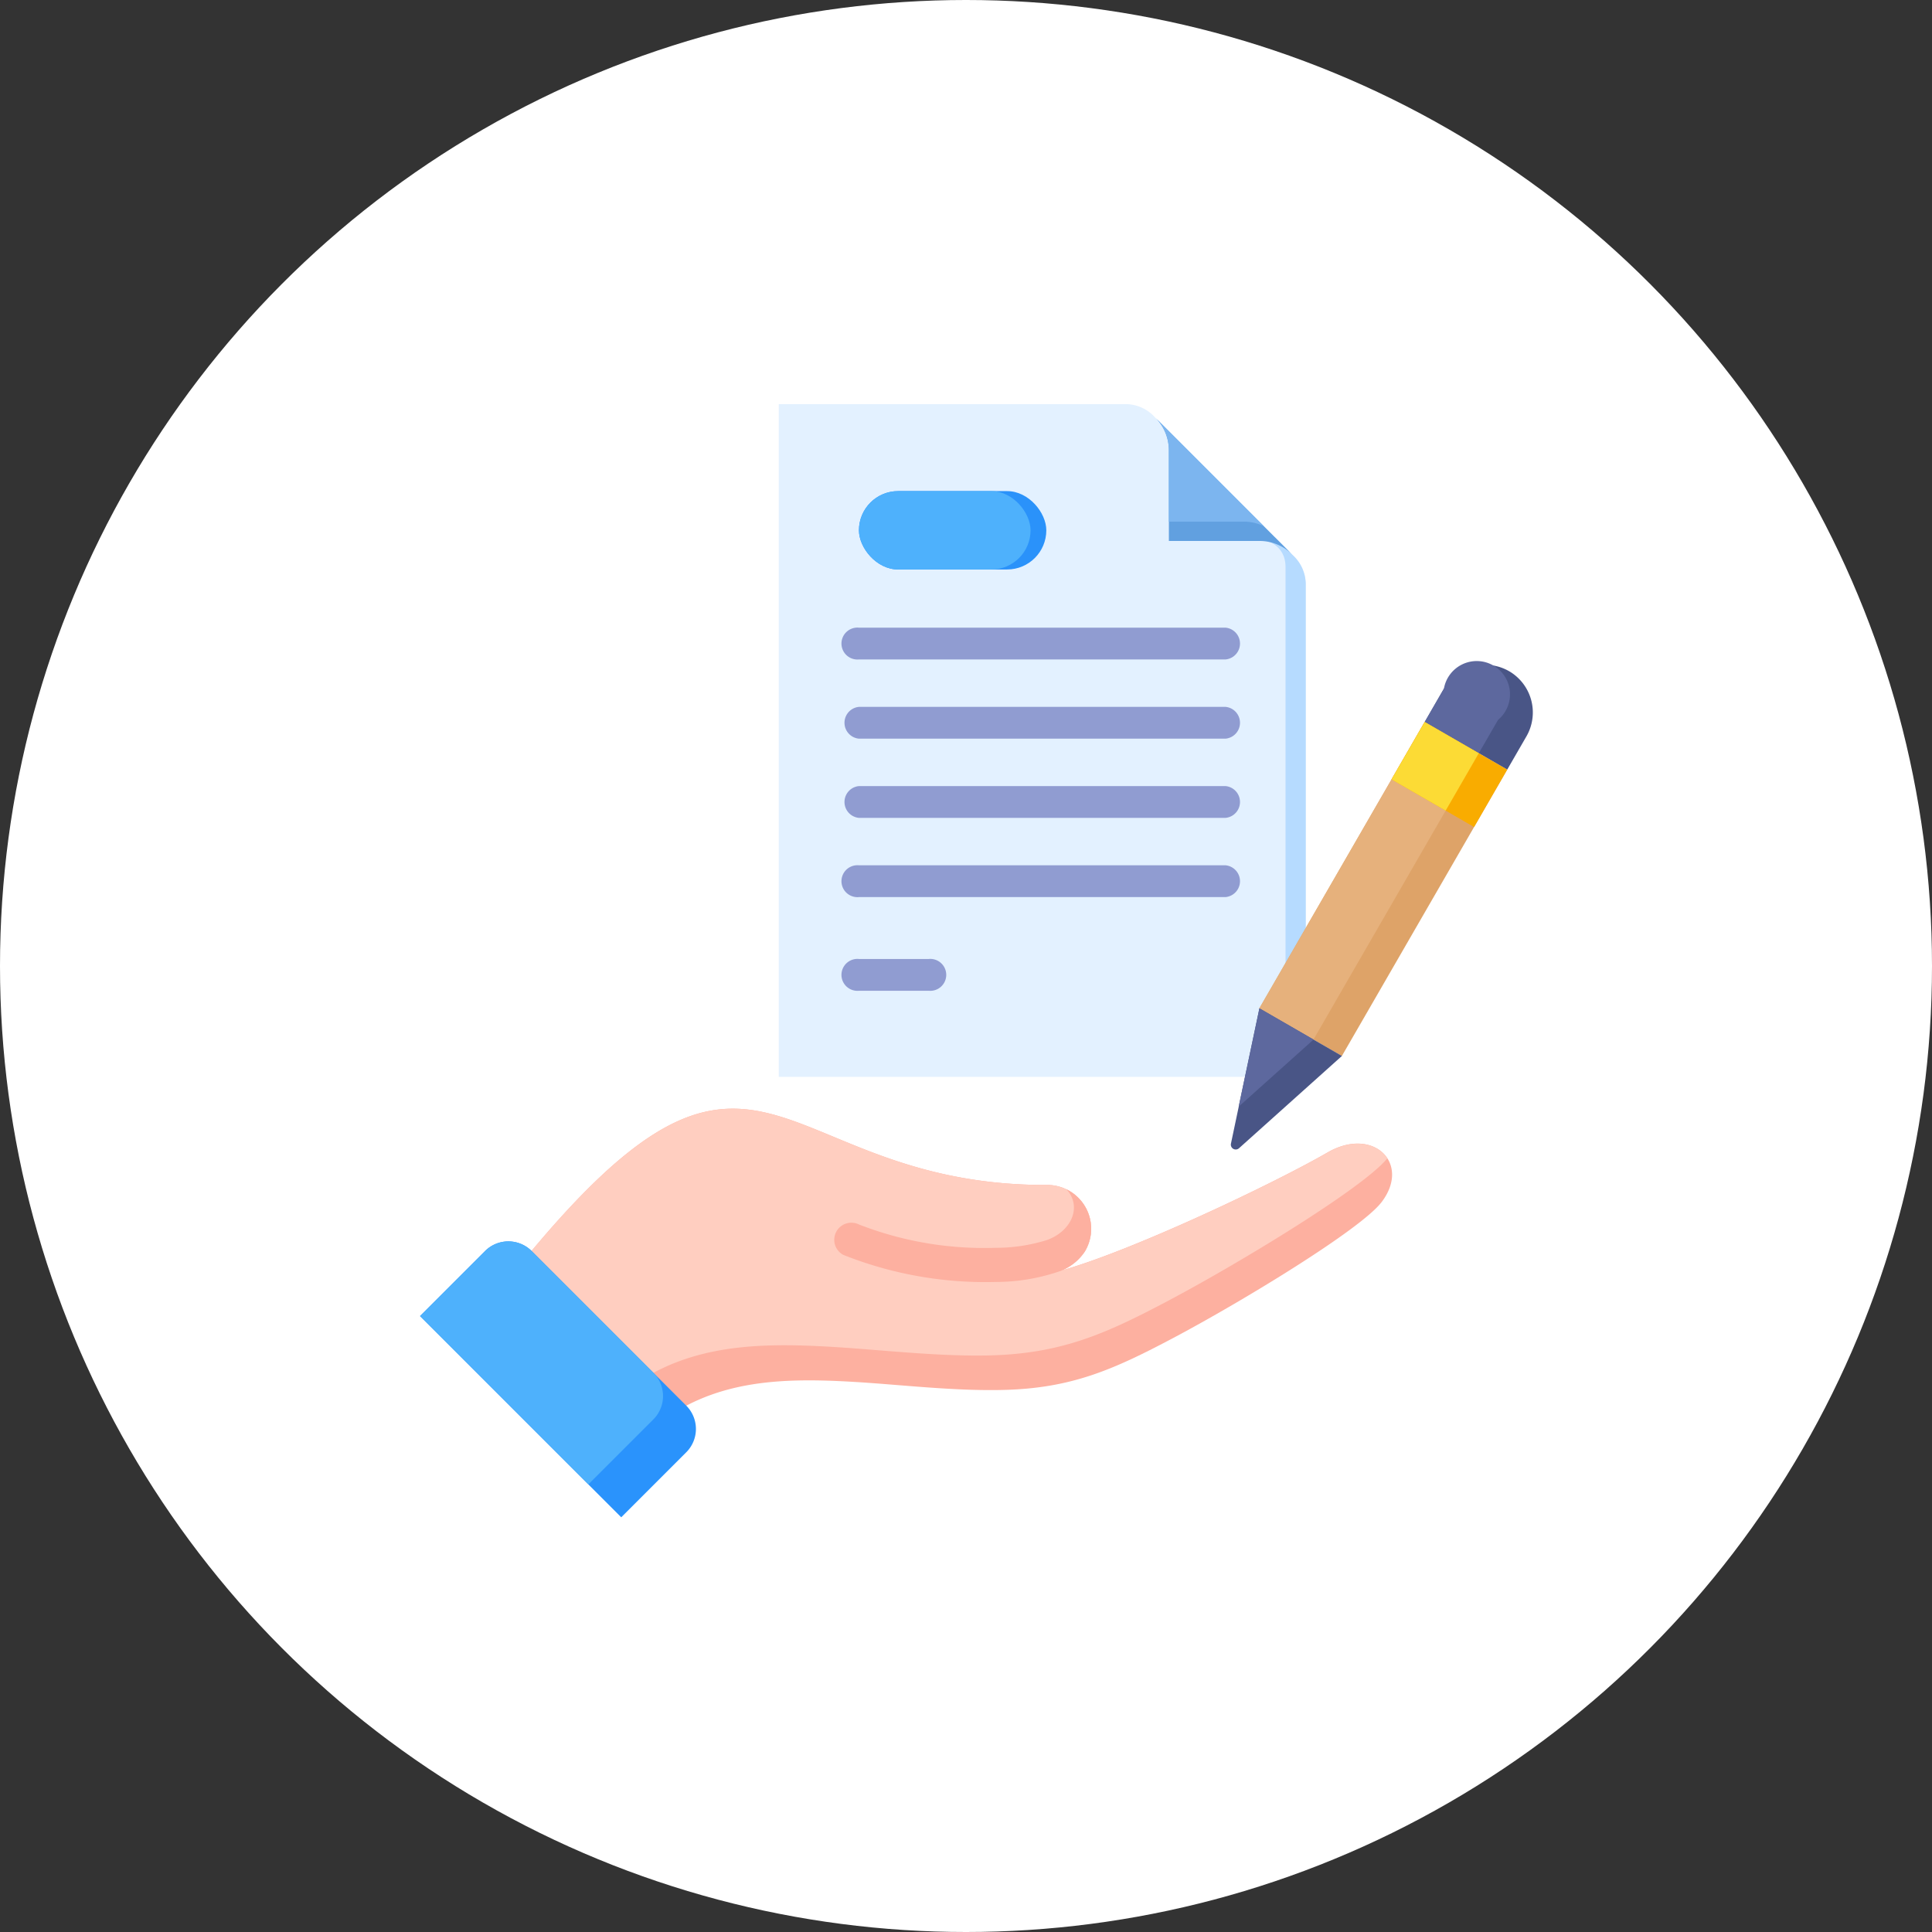 <svg xmlns="http://www.w3.org/2000/svg" xmlns:xlink="http://www.w3.org/1999/xlink" width="121" height="121" viewBox="0 0 121 121">
  <rect x="0" y="0" width="121" height="121" fill="#333333" stroke="none"/>
  <defs>
    <clipPath id="clip-path">
      <rect id="Rectángulo_400938" data-name="Rectángulo 400938" width="121" height="121" fill="none"/>
    </clipPath>
  </defs>
  <g id="Grupo_1119878" data-name="Grupo 1119878" transform="translate(-739.5 -5299.866)">
    <g id="Grupo_1119814" data-name="Grupo 1119814" transform="translate(474.543 15.909)">
      <g id="Grupo_1099379" data-name="Grupo 1099379" transform="translate(264.957 5283.957)">
        <rect id="Rectángulo_401103" data-name="Rectángulo 401103" width="121" height="121" transform="translate(0 0)" fill="none"/>
        <circle id="Elipse_11503" data-name="Elipse 11503" cx="60.5" cy="60.5" r="60.5" transform="translate(0 0)" fill="#fff"/>
      </g>
    </g>
    <g id="Grupo_1119815" data-name="Grupo 1119815" transform="translate(765.902 5326.124)">
      <rect id="Rectángulo_401104" data-name="Rectángulo 401104" width="70" height="71" transform="translate(-0.402 -1.257)" fill="none"/>
      <g id="Grupo_1119824" data-name="Grupo 1119824" transform="translate(-11.113 -11.881)">
        <path id="Trazado_906931" data-name="Trazado 906931" d="M192.523,11.744l8.643,8.643a2.491,2.491,0,0,1,.812,1.833V53.066h-33V10.932h21.713a2.49,2.49,0,0,1,1.833.812Z" transform="translate(-135.492)" fill="#e3f1ff" fill-rule="evenodd"/>
        <path id="Trazado_906932" data-name="Trazado 906932" d="M376.777,69.7l1.1,1.1a2.49,2.49,0,0,1,.812,1.833v30.847h-1.267V71.55c0-.519-.15-1.819-2.43-1.853h1.788Z" transform="translate(-312.199 -50.406)" fill="#b6dbff" fill-rule="evenodd"/>
        <path id="Trazado_906933" data-name="Trazado 906933" d="M335.015,17.15l8.5,8.5a2.881,2.881,0,0,0-2.006-.813h-5.68v-5.68a2.88,2.88,0,0,0-.813-2.006Z" transform="translate(-277.912 -5.334)" fill="#61a0e0" fill-rule="evenodd"/>
        <path id="Trazado_906934" data-name="Trazado 906934" d="M335.015,17.15l6.764,6.764a2.869,2.869,0,0,0-1.251-.286h-4.7V19.156A2.88,2.88,0,0,0,335.015,17.15Z" transform="translate(-277.912 -5.334)" fill="#7cb5ef" fill-rule="evenodd"/>
        <rect id="Rectángulo_409653" data-name="Rectángulo 409653" width="11.735" height="4.908" rx="2.454" transform="translate(38.506 16.381)" fill="#2a92fa"/>
        <rect id="Rectángulo_409654" data-name="Rectángulo 409654" width="10.748" height="4.908" rx="2.454" transform="translate(38.506 16.381)" fill="#4eb1fc"/>
        <path id="Trazado_906935" data-name="Trazado 906935" d="M198.268,126.237a1,1,0,1,1,0-1.991h22.96a1,1,0,0,1,0,1.991Zm0,5.867a1,1,0,1,1,0-1.991h4.373a1,1,0,1,1,0,1.991Zm0-20.75a1,1,0,1,1,0-1.991h22.96a1,1,0,0,1,0,1.991Zm0,4.961a1,1,0,0,1,0-1.991h22.96a1,1,0,0,1,0,1.991Zm0,4.961a1,1,0,0,1,0-1.991h22.96a1,1,0,0,1,0,1.991Z" transform="translate(-159.762 -84.43)" fill="#909cd1" fill-rule="evenodd"/>
        <path id="Trazado_906936" data-name="Trazado 906936" d="M0,0H20.71V5.969H0Z" transform="matrix(0.5, -0.866, 0.866, 0.5, 63.582, 48.776)" fill="#dea368"/>
        <path id="Trazado_906937" data-name="Trazado 906937" d="M458.654,126.119a2.993,2.993,0,0,1,1.092,4.077l-1.206,2.089-5.169-2.984,1.206-2.089a2.993,2.993,0,0,1,4.077-1.092Z" transform="translate(-379.432 -98.462)" fill="#495586" fill-rule="evenodd"/>
        <path id="Trazado_906938" data-name="Trazado 906938" d="M0,0H20.71V3.914H0Z" transform="matrix(0.5, -0.866, 0.866, 0.5, 63.582, 48.775)" fill="#e6b17c"/>
        <path id="Trazado_906939" data-name="Trazado 906939" d="M453.37,129.3l1.206-2.089a2.084,2.084,0,1,1,3.39,1.957l-1.206,2.089-3.39-1.957Z" transform="translate(-379.432 -98.461)" fill="#5d689e" fill-rule="evenodd"/>
        <path id="Trazado_906940" data-name="Trazado 906940" d="M0,0H4.149V5.969H0Z" transform="matrix(0.5, -0.866, 0.866, 0.5, 71.863, 34.434)" fill="#f9ac00"/>
        <path id="Trazado_906941" data-name="Trazado 906941" d="M0,0H4.149V3.914H0Z" transform="matrix(0.5, -0.866, 0.866, 0.5, 71.863, 34.434)" fill="#fcdb35"/>
        <g id="Grupo_1119823" data-name="Grupo 1119823" transform="translate(11.017 48.774)">
          <path id="Trazado_906942" data-name="Trazado 906942" d="M374.943,279.958l-6.449,5.783a.306.306,0,0,1-.5-.291l1.784-8.476,5.169,2.984Z" transform="translate(-317.207 -276.974)" fill="#495586" fill-rule="evenodd"/>
          <path id="Trazado_906943" data-name="Trazado 906943" d="M371.46,283.133l1.3-6.159,3.39,1.957Z" transform="translate(-320.19 -276.974)" fill="#5d689e" fill-rule="evenodd"/>
          <path id="Trazado_906944" data-name="Trazado 906944" d="M81.184,330.1a2.745,2.745,0,0,0-2.46-4.14c-17.789,0-17.821-14.465-34.461,6.935l8.806,9.232c3.922-3.955,8.585-4.138,13.727-3.83,2.805.168,6.153.573,9.224.5,4.291-.095,6.921-1.26,10.69-3.256,4.29-2.273,11.747-6.8,13.047-8.509,1.862-2.447-.542-4.752-3.381-3.113-3.34,1.928-12.182,6.145-16.737,7.416a3.211,3.211,0,0,0,1.546-1.24Z" transform="translate(-39.534 -314.896)" fill="#fdb0a0" fill-rule="evenodd"/>
          <path id="Trazado_906945" data-name="Trazado 906945" d="M81.184,330.1a2.745,2.745,0,0,0-2.46-4.14c-17.789,0-17.821-14.465-34.461,6.935l6.8,7.126c4.11-4.053,8.982-4.239,14.35-3.918,2.957.177,6.486.6,9.724.532,4.524-.1,7.3-1.328,11.269-3.432,4.478-2.372,12.227-7.073,13.711-8.915-.615-.944-2.1-1.307-3.739-.364-3.34,1.928-12.182,6.145-16.737,7.416a3.211,3.211,0,0,0,1.546-1.24Z" transform="translate(-39.534 -314.896)" fill="#ffcec0" fill-rule="evenodd"/>
          <path id="Trazado_906946" data-name="Trazado 906946" d="M208.989,360.546a2.75,2.75,0,0,0-1.161-3.87c.985,1.079.324,2.611-1.221,3.173a10.764,10.764,0,0,1-3.259.489,21.588,21.588,0,0,1-8.521-1.462,1.071,1.071,0,0,0-.988,1.9,24.051,24.051,0,0,0,9.559,1.7,12.335,12.335,0,0,0,4.046-.685,3.211,3.211,0,0,0,1.546-1.24Z" transform="translate(-167.339 -345.339)" fill="#fdb0a0" fill-rule="evenodd"/>
          <path id="Trazado_906947" data-name="Trazado 906947" d="M11.017,384.267l4.077-4.077a2.064,2.064,0,0,1,2.91,0l9.692,9.692a2.064,2.064,0,0,1,0,2.91l-4.077,4.077Z" transform="translate(-11.017 -364.993)" fill="#2a93fc" fill-rule="evenodd"/>
          <path id="Trazado_906948" data-name="Trazado 906948" d="M11.017,384.266l4.077-4.077a2.064,2.064,0,0,1,2.909,0h0l7.633,7.633a2.064,2.064,0,0,1,0,2.91l-4.077,4.077Z" transform="translate(-11.017 -364.993)" fill="#4eb1fc" fill-rule="evenodd"/>
        </g>
      </g>
    </g>
  </g>
</svg>
